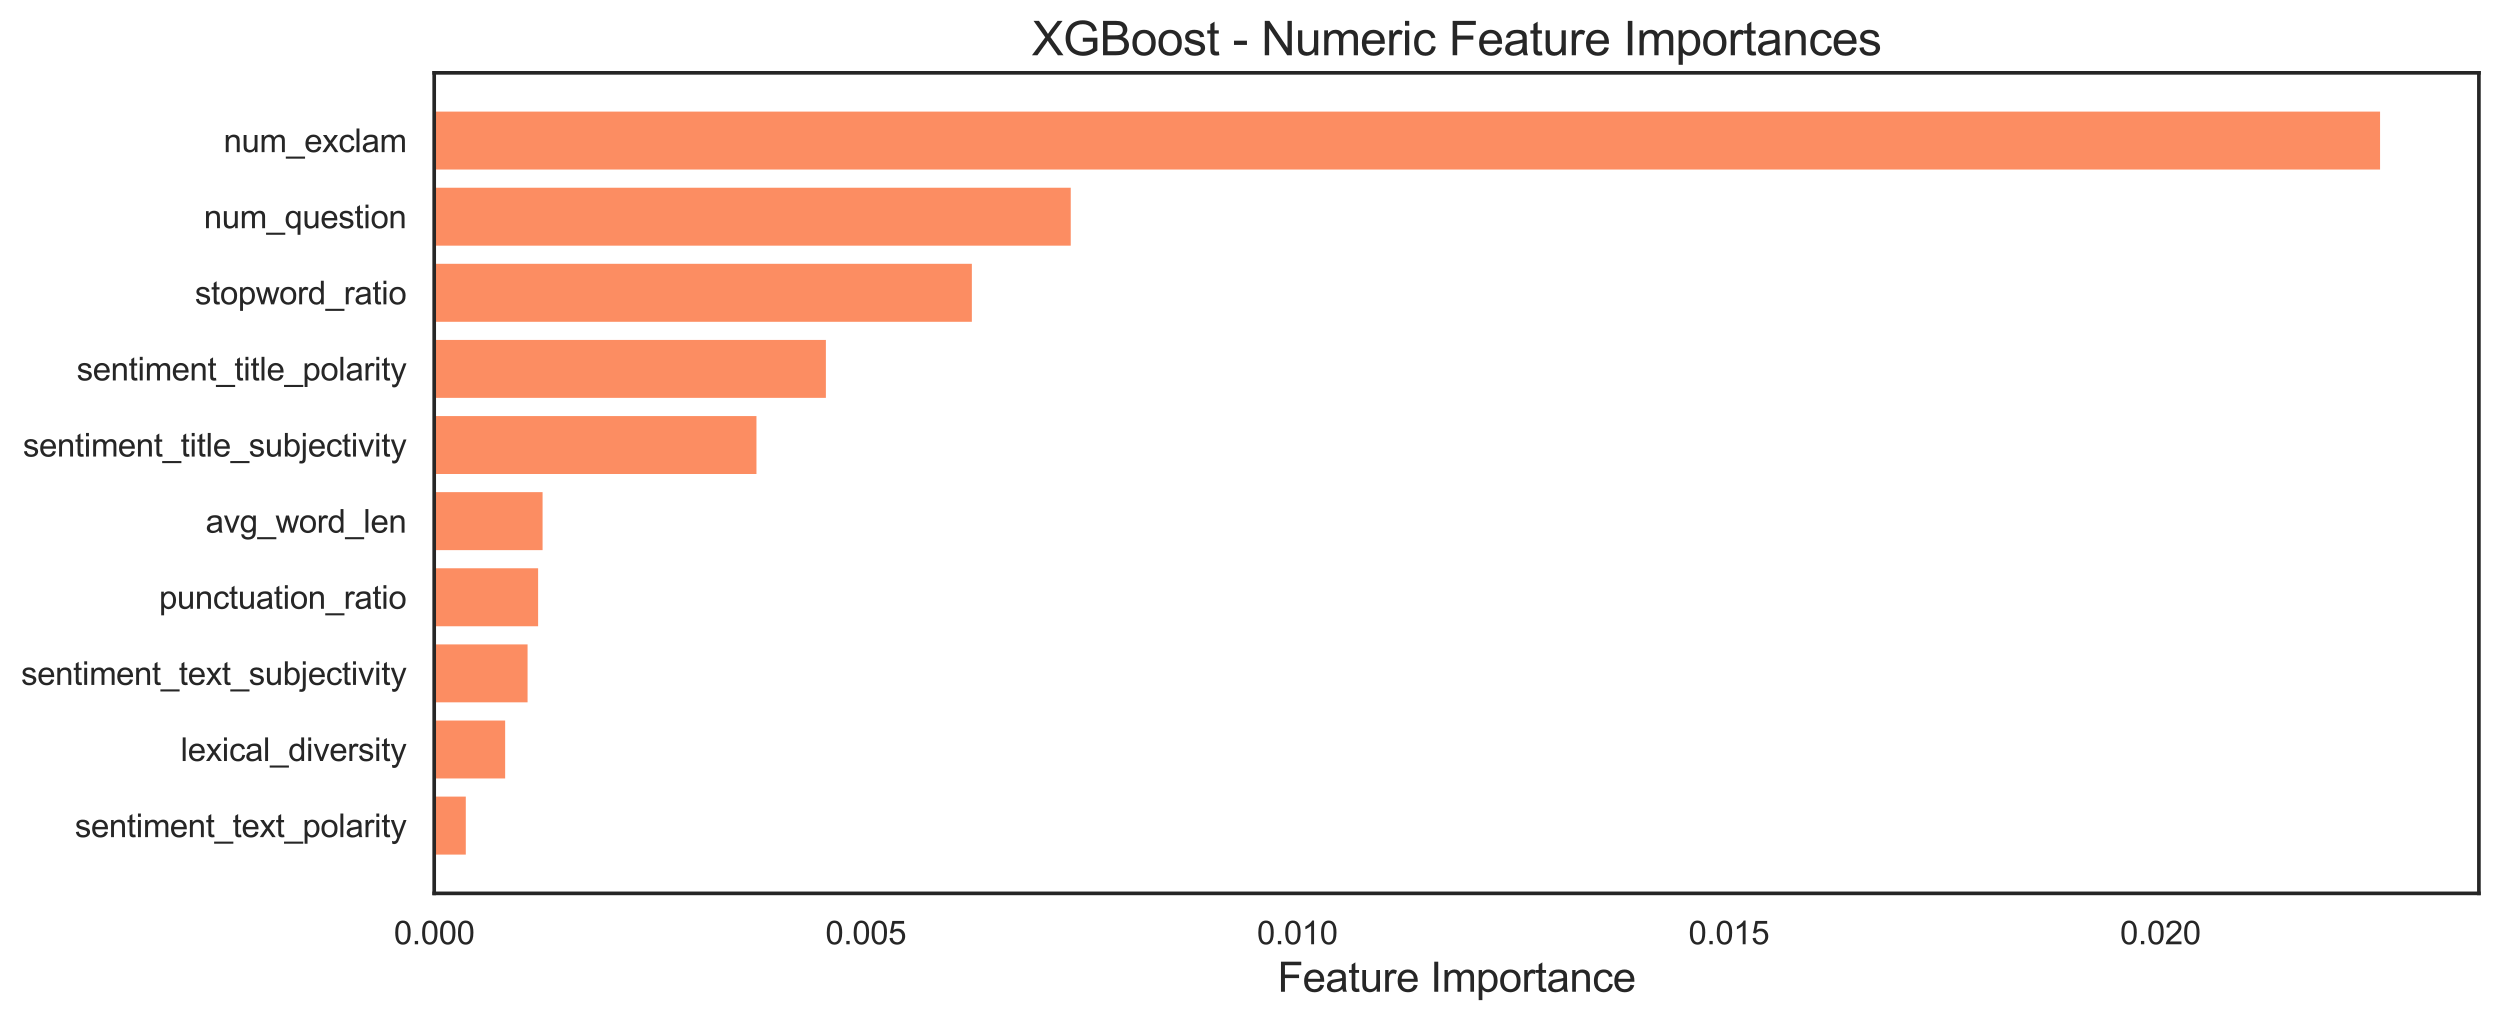 <?xml version="1.0" encoding="utf-8" standalone="no"?>
<!DOCTYPE svg PUBLIC "-//W3C//DTD SVG 1.1//EN"
  "http://www.w3.org/Graphics/SVG/1.1/DTD/svg11.dtd">
<svg xmlns:xlink="http://www.w3.org/1999/xlink" width="852.975pt" height="348.363pt" viewBox="0 0 852.975 348.363" xmlns="http://www.w3.org/2000/svg" version="1.1">
 <defs>
  <style type="text/css">*{stroke-linejoin: round; stroke-linecap: butt}</style>
 </defs>
 <g id="figure_1">
  <g id="patch_1">
   <path d="M 0 348.363 
L 852.975 348.363 
L 852.975 0 
L 0 0 
z
" style="fill: #ffffff"/>
  </g>
  <g id="axes_1">
   <g id="patch_2">
    <path d="M 148.145 304.8 
L 845.775 304.8 
L 845.775 24.848 
L 148.145 24.848 
z
" style="fill: #ffffff"/>
   </g>
   <g id="matplotlib.axis_1">
    <g id="xtick_1">
     <g id="text_1">
      <!-- 0.000 -->
      <g style="fill: #262626" transform="translate(134.383 322.174) scale(0.11 -0.11)">
       <defs>
        <path id="ArialMT-30" d="M 266 2259 
Q 266 3072 433 3567 
Q 600 4063 929 4331 
Q 1259 4600 1759 4600 
Q 2128 4600 2406 4451 
Q 2684 4303 2865 4023 
Q 3047 3744 3150 3342 
Q 3253 2941 3253 2259 
Q 3253 1453 3087 958 
Q 2922 463 2592 192 
Q 2263 -78 1759 -78 
Q 1097 -78 719 397 
Q 266 969 266 2259 
z
M 844 2259 
Q 844 1131 1108 757 
Q 1372 384 1759 384 
Q 2147 384 2411 759 
Q 2675 1134 2675 2259 
Q 2675 3391 2411 3762 
Q 2147 4134 1753 4134 
Q 1366 4134 1134 3806 
Q 844 3388 844 2259 
z
" transform="scale(0.016)"/>
        <path id="ArialMT-2e" d="M 581 0 
L 581 641 
L 1222 641 
L 1222 0 
L 581 0 
z
" transform="scale(0.016)"/>
       </defs>
       <use xlink:href="#ArialMT-30"/>
       <use xlink:href="#ArialMT-2e" transform="translate(55.615 0)"/>
       <use xlink:href="#ArialMT-30" transform="translate(83.398 0)"/>
       <use xlink:href="#ArialMT-30" transform="translate(139.014 0)"/>
       <use xlink:href="#ArialMT-30" transform="translate(194.629 0)"/>
      </g>
     </g>
    </g>
    <g id="xtick_2">
     <g id="text_2">
      <!-- 0.005 -->
      <g style="fill: #262626" transform="translate(281.62 322.174) scale(0.11 -0.11)">
       <defs>
        <path id="ArialMT-35" d="M 266 1200 
L 856 1250 
Q 922 819 1161 601 
Q 1400 384 1738 384 
Q 2144 384 2425 690 
Q 2706 997 2706 1503 
Q 2706 1984 2436 2262 
Q 2166 2541 1728 2541 
Q 1456 2541 1237 2417 
Q 1019 2294 894 2097 
L 366 2166 
L 809 4519 
L 3088 4519 
L 3088 3981 
L 1259 3981 
L 1013 2750 
Q 1425 3038 1878 3038 
Q 2478 3038 2890 2622 
Q 3303 2206 3303 1553 
Q 3303 931 2941 478 
Q 2500 -78 1738 -78 
Q 1113 -78 717 272 
Q 322 622 266 1200 
z
" transform="scale(0.016)"/>
       </defs>
       <use xlink:href="#ArialMT-30"/>
       <use xlink:href="#ArialMT-2e" transform="translate(55.615 0)"/>
       <use xlink:href="#ArialMT-30" transform="translate(83.398 0)"/>
       <use xlink:href="#ArialMT-30" transform="translate(139.014 0)"/>
       <use xlink:href="#ArialMT-35" transform="translate(194.629 0)"/>
      </g>
     </g>
    </g>
    <g id="xtick_3">
     <g id="text_3">
      <!-- 0.010 -->
      <g style="fill: #262626" transform="translate(428.857 322.174) scale(0.11 -0.11)">
       <defs>
        <path id="ArialMT-31" d="M 2384 0 
L 1822 0 
L 1822 3584 
Q 1619 3391 1289 3197 
Q 959 3003 697 2906 
L 697 3450 
Q 1169 3672 1522 3987 
Q 1875 4303 2022 4600 
L 2384 4600 
L 2384 0 
z
" transform="scale(0.016)"/>
       </defs>
       <use xlink:href="#ArialMT-30"/>
       <use xlink:href="#ArialMT-2e" transform="translate(55.615 0)"/>
       <use xlink:href="#ArialMT-30" transform="translate(83.398 0)"/>
       <use xlink:href="#ArialMT-31" transform="translate(139.014 0)"/>
       <use xlink:href="#ArialMT-30" transform="translate(194.629 0)"/>
      </g>
     </g>
    </g>
    <g id="xtick_4">
     <g id="text_4">
      <!-- 0.015 -->
      <g style="fill: #262626" transform="translate(576.094 322.174) scale(0.11 -0.11)">
       <use xlink:href="#ArialMT-30"/>
       <use xlink:href="#ArialMT-2e" transform="translate(55.615 0)"/>
       <use xlink:href="#ArialMT-30" transform="translate(83.398 0)"/>
       <use xlink:href="#ArialMT-31" transform="translate(139.014 0)"/>
       <use xlink:href="#ArialMT-35" transform="translate(194.629 0)"/>
      </g>
     </g>
    </g>
    <g id="xtick_5">
     <g id="text_5">
      <!-- 0.020 -->
      <g style="fill: #262626" transform="translate(723.331 322.174) scale(0.11 -0.11)">
       <defs>
        <path id="ArialMT-32" d="M 3222 541 
L 3222 0 
L 194 0 
Q 188 203 259 391 
Q 375 700 629 1000 
Q 884 1300 1366 1694 
Q 2113 2306 2375 2664 
Q 2638 3022 2638 3341 
Q 2638 3675 2398 3904 
Q 2159 4134 1775 4134 
Q 1369 4134 1125 3890 
Q 881 3647 878 3216 
L 300 3275 
Q 359 3922 746 4261 
Q 1134 4600 1788 4600 
Q 2447 4600 2831 4234 
Q 3216 3869 3216 3328 
Q 3216 3053 3103 2787 
Q 2991 2522 2730 2228 
Q 2469 1934 1863 1422 
Q 1356 997 1212 845 
Q 1069 694 975 541 
L 3222 541 
z
" transform="scale(0.016)"/>
       </defs>
       <use xlink:href="#ArialMT-30"/>
       <use xlink:href="#ArialMT-2e" transform="translate(55.615 0)"/>
       <use xlink:href="#ArialMT-30" transform="translate(83.398 0)"/>
       <use xlink:href="#ArialMT-32" transform="translate(139.014 0)"/>
       <use xlink:href="#ArialMT-30" transform="translate(194.629 0)"/>
      </g>
     </g>
    </g>
    <g id="text_6">
     <!-- Feature Importance -->
     <g style="fill: #262626" transform="translate(435.879 338.381) scale(0.14 -0.14)">
      <defs>
       <path id="ArialMT-46" d="M 525 0 
L 525 4581 
L 3616 4581 
L 3616 4041 
L 1131 4041 
L 1131 2622 
L 3281 2622 
L 3281 2081 
L 1131 2081 
L 1131 0 
L 525 0 
z
" transform="scale(0.016)"/>
       <path id="ArialMT-65" d="M 2694 1069 
L 3275 997 
Q 3138 488 2766 206 
Q 2394 -75 1816 -75 
Q 1088 -75 661 373 
Q 234 822 234 1631 
Q 234 2469 665 2931 
Q 1097 3394 1784 3394 
Q 2450 3394 2872 2941 
Q 3294 2488 3294 1666 
Q 3294 1616 3291 1516 
L 816 1516 
Q 847 969 1125 678 
Q 1403 388 1819 388 
Q 2128 388 2347 550 
Q 2566 713 2694 1069 
z
M 847 1978 
L 2700 1978 
Q 2663 2397 2488 2606 
Q 2219 2931 1791 2931 
Q 1403 2931 1139 2672 
Q 875 2413 847 1978 
z
" transform="scale(0.016)"/>
       <path id="ArialMT-61" d="M 2588 409 
Q 2275 144 1986 34 
Q 1697 -75 1366 -75 
Q 819 -75 525 192 
Q 231 459 231 875 
Q 231 1119 342 1320 
Q 453 1522 633 1644 
Q 813 1766 1038 1828 
Q 1203 1872 1538 1913 
Q 2219 1994 2541 2106 
Q 2544 2222 2544 2253 
Q 2544 2597 2384 2738 
Q 2169 2928 1744 2928 
Q 1347 2928 1158 2789 
Q 969 2650 878 2297 
L 328 2372 
Q 403 2725 575 2942 
Q 747 3159 1072 3276 
Q 1397 3394 1825 3394 
Q 2250 3394 2515 3294 
Q 2781 3194 2906 3042 
Q 3031 2891 3081 2659 
Q 3109 2516 3109 2141 
L 3109 1391 
Q 3109 606 3145 398 
Q 3181 191 3288 0 
L 2700 0 
Q 2613 175 2588 409 
z
M 2541 1666 
Q 2234 1541 1622 1453 
Q 1275 1403 1131 1340 
Q 988 1278 909 1158 
Q 831 1038 831 891 
Q 831 666 1001 516 
Q 1172 366 1500 366 
Q 1825 366 2078 508 
Q 2331 650 2450 897 
Q 2541 1088 2541 1459 
L 2541 1666 
z
" transform="scale(0.016)"/>
       <path id="ArialMT-74" d="M 1650 503 
L 1731 6 
Q 1494 -44 1306 -44 
Q 1000 -44 831 53 
Q 663 150 594 308 
Q 525 466 525 972 
L 525 2881 
L 113 2881 
L 113 3319 
L 525 3319 
L 525 4141 
L 1084 4478 
L 1084 3319 
L 1650 3319 
L 1650 2881 
L 1084 2881 
L 1084 941 
Q 1084 700 1114 631 
Q 1144 563 1211 522 
Q 1278 481 1403 481 
Q 1497 481 1650 503 
z
" transform="scale(0.016)"/>
       <path id="ArialMT-75" d="M 2597 0 
L 2597 488 
Q 2209 -75 1544 -75 
Q 1250 -75 995 37 
Q 741 150 617 320 
Q 494 491 444 738 
Q 409 903 409 1263 
L 409 3319 
L 972 3319 
L 972 1478 
Q 972 1038 1006 884 
Q 1059 663 1231 536 
Q 1403 409 1656 409 
Q 1909 409 2131 539 
Q 2353 669 2445 892 
Q 2538 1116 2538 1541 
L 2538 3319 
L 3100 3319 
L 3100 0 
L 2597 0 
z
" transform="scale(0.016)"/>
       <path id="ArialMT-72" d="M 416 0 
L 416 3319 
L 922 3319 
L 922 2816 
Q 1116 3169 1280 3281 
Q 1444 3394 1641 3394 
Q 1925 3394 2219 3213 
L 2025 2691 
Q 1819 2813 1613 2813 
Q 1428 2813 1281 2702 
Q 1134 2591 1072 2394 
Q 978 2094 978 1738 
L 978 0 
L 416 0 
z
" transform="scale(0.016)"/>
       <path id="ArialMT-20" transform="scale(0.016)"/>
       <path id="ArialMT-49" d="M 597 0 
L 597 4581 
L 1203 4581 
L 1203 0 
L 597 0 
z
" transform="scale(0.016)"/>
       <path id="ArialMT-6d" d="M 422 0 
L 422 3319 
L 925 3319 
L 925 2853 
Q 1081 3097 1340 3245 
Q 1600 3394 1931 3394 
Q 2300 3394 2536 3241 
Q 2772 3088 2869 2813 
Q 3263 3394 3894 3394 
Q 4388 3394 4653 3120 
Q 4919 2847 4919 2278 
L 4919 0 
L 4359 0 
L 4359 2091 
Q 4359 2428 4304 2576 
Q 4250 2725 4106 2815 
Q 3963 2906 3769 2906 
Q 3419 2906 3187 2673 
Q 2956 2441 2956 1928 
L 2956 0 
L 2394 0 
L 2394 2156 
Q 2394 2531 2256 2718 
Q 2119 2906 1806 2906 
Q 1569 2906 1367 2781 
Q 1166 2656 1075 2415 
Q 984 2175 984 1722 
L 984 0 
L 422 0 
z
" transform="scale(0.016)"/>
       <path id="ArialMT-70" d="M 422 -1272 
L 422 3319 
L 934 3319 
L 934 2888 
Q 1116 3141 1344 3267 
Q 1572 3394 1897 3394 
Q 2322 3394 2647 3175 
Q 2972 2956 3137 2557 
Q 3303 2159 3303 1684 
Q 3303 1175 3120 767 
Q 2938 359 2589 142 
Q 2241 -75 1856 -75 
Q 1575 -75 1351 44 
Q 1128 163 984 344 
L 984 -1272 
L 422 -1272 
z
M 931 1641 
Q 931 1000 1190 694 
Q 1450 388 1819 388 
Q 2194 388 2461 705 
Q 2728 1022 2728 1688 
Q 2728 2322 2467 2637 
Q 2206 2953 1844 2953 
Q 1484 2953 1207 2617 
Q 931 2281 931 1641 
z
" transform="scale(0.016)"/>
       <path id="ArialMT-6f" d="M 213 1659 
Q 213 2581 725 3025 
Q 1153 3394 1769 3394 
Q 2453 3394 2887 2945 
Q 3322 2497 3322 1706 
Q 3322 1066 3130 698 
Q 2938 331 2570 128 
Q 2203 -75 1769 -75 
Q 1072 -75 642 372 
Q 213 819 213 1659 
z
M 791 1659 
Q 791 1022 1069 705 
Q 1347 388 1769 388 
Q 2188 388 2466 706 
Q 2744 1025 2744 1678 
Q 2744 2294 2464 2611 
Q 2184 2928 1769 2928 
Q 1347 2928 1069 2612 
Q 791 2297 791 1659 
z
" transform="scale(0.016)"/>
       <path id="ArialMT-6e" d="M 422 0 
L 422 3319 
L 928 3319 
L 928 2847 
Q 1294 3394 1984 3394 
Q 2284 3394 2536 3286 
Q 2788 3178 2913 3003 
Q 3038 2828 3088 2588 
Q 3119 2431 3119 2041 
L 3119 0 
L 2556 0 
L 2556 2019 
Q 2556 2363 2490 2533 
Q 2425 2703 2258 2804 
Q 2091 2906 1866 2906 
Q 1506 2906 1245 2678 
Q 984 2450 984 1813 
L 984 0 
L 422 0 
z
" transform="scale(0.016)"/>
       <path id="ArialMT-63" d="M 2588 1216 
L 3141 1144 
Q 3050 572 2676 248 
Q 2303 -75 1759 -75 
Q 1078 -75 664 370 
Q 250 816 250 1647 
Q 250 2184 428 2587 
Q 606 2991 970 3192 
Q 1334 3394 1763 3394 
Q 2303 3394 2647 3120 
Q 2991 2847 3088 2344 
L 2541 2259 
Q 2463 2594 2264 2762 
Q 2066 2931 1784 2931 
Q 1359 2931 1093 2626 
Q 828 2322 828 1663 
Q 828 994 1084 691 
Q 1341 388 1753 388 
Q 2084 388 2306 591 
Q 2528 794 2588 1216 
z
" transform="scale(0.016)"/>
      </defs>
      <use xlink:href="#ArialMT-46"/>
      <use xlink:href="#ArialMT-65" transform="translate(61.084 0)"/>
      <use xlink:href="#ArialMT-61" transform="translate(116.699 0)"/>
      <use xlink:href="#ArialMT-74" transform="translate(172.314 0)"/>
      <use xlink:href="#ArialMT-75" transform="translate(200.098 0)"/>
      <use xlink:href="#ArialMT-72" transform="translate(255.713 0)"/>
      <use xlink:href="#ArialMT-65" transform="translate(289.014 0)"/>
      <use xlink:href="#ArialMT-20" transform="translate(344.629 0)"/>
      <use xlink:href="#ArialMT-49" transform="translate(372.412 0)"/>
      <use xlink:href="#ArialMT-6d" transform="translate(400.195 0)"/>
      <use xlink:href="#ArialMT-70" transform="translate(483.496 0)"/>
      <use xlink:href="#ArialMT-6f" transform="translate(539.111 0)"/>
      <use xlink:href="#ArialMT-72" transform="translate(594.727 0)"/>
      <use xlink:href="#ArialMT-74" transform="translate(628.027 0)"/>
      <use xlink:href="#ArialMT-61" transform="translate(655.811 0)"/>
      <use xlink:href="#ArialMT-6e" transform="translate(711.426 0)"/>
      <use xlink:href="#ArialMT-63" transform="translate(767.041 0)"/>
      <use xlink:href="#ArialMT-65" transform="translate(817.041 0)"/>
     </g>
    </g>
   </g>
   <g id="matplotlib.axis_2">
    <g id="ytick_1">
     <g id="text_7">
      <!-- num_exclam -->
      <g style="fill: #262626" transform="translate(76.29 51.897) scale(0.11 -0.11)">
       <defs>
        <path id="ArialMT-5f" d="M -97 -1272 
L -97 -866 
L 3631 -866 
L 3631 -1272 
L -97 -1272 
z
" transform="scale(0.016)"/>
        <path id="ArialMT-78" d="M 47 0 
L 1259 1725 
L 138 3319 
L 841 3319 
L 1350 2541 
Q 1494 2319 1581 2169 
Q 1719 2375 1834 2534 
L 2394 3319 
L 3066 3319 
L 1919 1756 
L 3153 0 
L 2463 0 
L 1781 1031 
L 1600 1309 
L 728 0 
L 47 0 
z
" transform="scale(0.016)"/>
        <path id="ArialMT-6c" d="M 409 0 
L 409 4581 
L 972 4581 
L 972 0 
L 409 0 
z
" transform="scale(0.016)"/>
       </defs>
       <use xlink:href="#ArialMT-6e"/>
       <use xlink:href="#ArialMT-75" transform="translate(55.615 0)"/>
       <use xlink:href="#ArialMT-6d" transform="translate(111.23 0)"/>
       <use xlink:href="#ArialMT-5f" transform="translate(194.531 0)"/>
       <use xlink:href="#ArialMT-65" transform="translate(250.146 0)"/>
       <use xlink:href="#ArialMT-78" transform="translate(305.762 0)"/>
       <use xlink:href="#ArialMT-63" transform="translate(355.762 0)"/>
       <use xlink:href="#ArialMT-6c" transform="translate(405.762 0)"/>
       <use xlink:href="#ArialMT-61" transform="translate(427.979 0)"/>
       <use xlink:href="#ArialMT-6d" transform="translate(483.594 0)"/>
      </g>
     </g>
    </g>
    <g id="ytick_2">
     <g id="text_8">
      <!-- num_question -->
      <g style="fill: #262626" transform="translate(69.546 77.867) scale(0.11 -0.11)">
       <defs>
        <path id="ArialMT-71" d="M 2538 -1272 
L 2538 353 
Q 2406 169 2170 47 
Q 1934 -75 1669 -75 
Q 1078 -75 651 397 
Q 225 869 225 1691 
Q 225 2191 398 2587 
Q 572 2984 901 3189 
Q 1231 3394 1625 3394 
Q 2241 3394 2594 2875 
L 2594 3319 
L 3100 3319 
L 3100 -1272 
L 2538 -1272 
z
M 803 1669 
Q 803 1028 1072 708 
Q 1341 388 1716 388 
Q 2075 388 2334 692 
Q 2594 997 2594 1619 
Q 2594 2281 2320 2615 
Q 2047 2950 1678 2950 
Q 1313 2950 1058 2639 
Q 803 2328 803 1669 
z
" transform="scale(0.016)"/>
        <path id="ArialMT-73" d="M 197 991 
L 753 1078 
Q 800 744 1014 566 
Q 1228 388 1613 388 
Q 2000 388 2187 545 
Q 2375 703 2375 916 
Q 2375 1106 2209 1216 
Q 2094 1291 1634 1406 
Q 1016 1563 777 1677 
Q 538 1791 414 1992 
Q 291 2194 291 2438 
Q 291 2659 392 2848 
Q 494 3038 669 3163 
Q 800 3259 1026 3326 
Q 1253 3394 1513 3394 
Q 1903 3394 2198 3281 
Q 2494 3169 2634 2976 
Q 2775 2784 2828 2463 
L 2278 2388 
Q 2241 2644 2061 2787 
Q 1881 2931 1553 2931 
Q 1166 2931 1000 2803 
Q 834 2675 834 2503 
Q 834 2394 903 2306 
Q 972 2216 1119 2156 
Q 1203 2125 1616 2013 
Q 2213 1853 2448 1751 
Q 2684 1650 2818 1456 
Q 2953 1263 2953 975 
Q 2953 694 2789 445 
Q 2625 197 2315 61 
Q 2006 -75 1616 -75 
Q 969 -75 630 194 
Q 291 463 197 991 
z
" transform="scale(0.016)"/>
        <path id="ArialMT-69" d="M 425 3934 
L 425 4581 
L 988 4581 
L 988 3934 
L 425 3934 
z
M 425 0 
L 425 3319 
L 988 3319 
L 988 0 
L 425 0 
z
" transform="scale(0.016)"/>
       </defs>
       <use xlink:href="#ArialMT-6e"/>
       <use xlink:href="#ArialMT-75" transform="translate(55.615 0)"/>
       <use xlink:href="#ArialMT-6d" transform="translate(111.23 0)"/>
       <use xlink:href="#ArialMT-5f" transform="translate(194.531 0)"/>
       <use xlink:href="#ArialMT-71" transform="translate(250.146 0)"/>
       <use xlink:href="#ArialMT-75" transform="translate(305.762 0)"/>
       <use xlink:href="#ArialMT-65" transform="translate(361.377 0)"/>
       <use xlink:href="#ArialMT-73" transform="translate(416.992 0)"/>
       <use xlink:href="#ArialMT-74" transform="translate(466.992 0)"/>
       <use xlink:href="#ArialMT-69" transform="translate(494.775 0)"/>
       <use xlink:href="#ArialMT-6f" transform="translate(516.992 0)"/>
       <use xlink:href="#ArialMT-6e" transform="translate(572.607 0)"/>
      </g>
     </g>
    </g>
    <g id="ytick_3">
     <g id="text_9">
      <!-- stopword_ratio -->
      <g style="fill: #262626" transform="translate(66.5 103.836) scale(0.11 -0.11)">
       <defs>
        <path id="ArialMT-77" d="M 1034 0 
L 19 3319 
L 600 3319 
L 1128 1403 
L 1325 691 
Q 1338 744 1497 1375 
L 2025 3319 
L 2603 3319 
L 3100 1394 
L 3266 759 
L 3456 1400 
L 4025 3319 
L 4572 3319 
L 3534 0 
L 2950 0 
L 2422 1988 
L 2294 2553 
L 1622 0 
L 1034 0 
z
" transform="scale(0.016)"/>
        <path id="ArialMT-64" d="M 2575 0 
L 2575 419 
Q 2259 -75 1647 -75 
Q 1250 -75 917 144 
Q 584 363 401 755 
Q 219 1147 219 1656 
Q 219 2153 384 2558 
Q 550 2963 881 3178 
Q 1213 3394 1622 3394 
Q 1922 3394 2156 3267 
Q 2391 3141 2538 2938 
L 2538 4581 
L 3097 4581 
L 3097 0 
L 2575 0 
z
M 797 1656 
Q 797 1019 1065 703 
Q 1334 388 1700 388 
Q 2069 388 2326 689 
Q 2584 991 2584 1609 
Q 2584 2291 2321 2609 
Q 2059 2928 1675 2928 
Q 1300 2928 1048 2622 
Q 797 2316 797 1656 
z
" transform="scale(0.016)"/>
       </defs>
       <use xlink:href="#ArialMT-73"/>
       <use xlink:href="#ArialMT-74" transform="translate(50 0)"/>
       <use xlink:href="#ArialMT-6f" transform="translate(77.783 0)"/>
       <use xlink:href="#ArialMT-70" transform="translate(133.398 0)"/>
       <use xlink:href="#ArialMT-77" transform="translate(189.014 0)"/>
       <use xlink:href="#ArialMT-6f" transform="translate(261.23 0)"/>
       <use xlink:href="#ArialMT-72" transform="translate(316.846 0)"/>
       <use xlink:href="#ArialMT-64" transform="translate(350.146 0)"/>
       <use xlink:href="#ArialMT-5f" transform="translate(405.762 0)"/>
       <use xlink:href="#ArialMT-72" transform="translate(461.377 0)"/>
       <use xlink:href="#ArialMT-61" transform="translate(494.678 0)"/>
       <use xlink:href="#ArialMT-74" transform="translate(550.293 0)"/>
       <use xlink:href="#ArialMT-69" transform="translate(578.076 0)"/>
       <use xlink:href="#ArialMT-6f" transform="translate(600.293 0)"/>
      </g>
     </g>
    </g>
    <g id="ytick_4">
     <g id="text_10">
      <!-- sentiment_title_polarity -->
      <g style="fill: #262626" transform="translate(26.149 129.806) scale(0.11 -0.11)">
       <defs>
        <path id="ArialMT-79" d="M 397 -1278 
L 334 -750 
Q 519 -800 656 -800 
Q 844 -800 956 -737 
Q 1069 -675 1141 -563 
Q 1194 -478 1313 -144 
Q 1328 -97 1363 -6 
L 103 3319 
L 709 3319 
L 1400 1397 
Q 1534 1031 1641 628 
Q 1738 1016 1872 1384 
L 2581 3319 
L 3144 3319 
L 1881 -56 
Q 1678 -603 1566 -809 
Q 1416 -1088 1222 -1217 
Q 1028 -1347 759 -1347 
Q 597 -1347 397 -1278 
z
" transform="scale(0.016)"/>
       </defs>
       <use xlink:href="#ArialMT-73"/>
       <use xlink:href="#ArialMT-65" transform="translate(50 0)"/>
       <use xlink:href="#ArialMT-6e" transform="translate(105.615 0)"/>
       <use xlink:href="#ArialMT-74" transform="translate(161.23 0)"/>
       <use xlink:href="#ArialMT-69" transform="translate(189.014 0)"/>
       <use xlink:href="#ArialMT-6d" transform="translate(211.23 0)"/>
       <use xlink:href="#ArialMT-65" transform="translate(294.531 0)"/>
       <use xlink:href="#ArialMT-6e" transform="translate(350.146 0)"/>
       <use xlink:href="#ArialMT-74" transform="translate(405.762 0)"/>
       <use xlink:href="#ArialMT-5f" transform="translate(433.545 0)"/>
       <use xlink:href="#ArialMT-74" transform="translate(489.16 0)"/>
       <use xlink:href="#ArialMT-69" transform="translate(516.943 0)"/>
       <use xlink:href="#ArialMT-74" transform="translate(539.16 0)"/>
       <use xlink:href="#ArialMT-6c" transform="translate(566.943 0)"/>
       <use xlink:href="#ArialMT-65" transform="translate(589.16 0)"/>
       <use xlink:href="#ArialMT-5f" transform="translate(644.775 0)"/>
       <use xlink:href="#ArialMT-70" transform="translate(700.391 0)"/>
       <use xlink:href="#ArialMT-6f" transform="translate(756.006 0)"/>
       <use xlink:href="#ArialMT-6c" transform="translate(811.621 0)"/>
       <use xlink:href="#ArialMT-61" transform="translate(833.838 0)"/>
       <use xlink:href="#ArialMT-72" transform="translate(889.453 0)"/>
       <use xlink:href="#ArialMT-69" transform="translate(922.754 0)"/>
       <use xlink:href="#ArialMT-74" transform="translate(944.971 0)"/>
       <use xlink:href="#ArialMT-79" transform="translate(972.754 0)"/>
      </g>
     </g>
    </g>
    <g id="ytick_5">
     <g id="text_11">
      <!-- sentiment_title_subjectivity -->
      <g style="fill: #262626" transform="translate(7.812 155.776) scale(0.11 -0.11)">
       <defs>
        <path id="ArialMT-62" d="M 941 0 
L 419 0 
L 419 4581 
L 981 4581 
L 981 2947 
Q 1338 3394 1891 3394 
Q 2197 3394 2470 3270 
Q 2744 3147 2920 2923 
Q 3097 2700 3197 2384 
Q 3297 2069 3297 1709 
Q 3297 856 2875 390 
Q 2453 -75 1863 -75 
Q 1275 -75 941 416 
L 941 0 
z
M 934 1684 
Q 934 1088 1097 822 
Q 1363 388 1816 388 
Q 2184 388 2453 708 
Q 2722 1028 2722 1663 
Q 2722 2313 2464 2622 
Q 2206 2931 1841 2931 
Q 1472 2931 1203 2611 
Q 934 2291 934 1684 
z
" transform="scale(0.016)"/>
        <path id="ArialMT-6a" d="M 419 3928 
L 419 4581 
L 981 4581 
L 981 3928 
L 419 3928 
z
M -294 -1288 
L -188 -809 
Q -19 -853 78 -853 
Q 250 -853 334 -739 
Q 419 -625 419 -169 
L 419 3319 
L 981 3319 
L 981 -181 
Q 981 -794 822 -1034 
Q 619 -1347 147 -1347 
Q -81 -1347 -294 -1288 
z
" transform="scale(0.016)"/>
        <path id="ArialMT-76" d="M 1344 0 
L 81 3319 
L 675 3319 
L 1388 1331 
Q 1503 1009 1600 663 
Q 1675 925 1809 1294 
L 2547 3319 
L 3125 3319 
L 1869 0 
L 1344 0 
z
" transform="scale(0.016)"/>
       </defs>
       <use xlink:href="#ArialMT-73"/>
       <use xlink:href="#ArialMT-65" transform="translate(50 0)"/>
       <use xlink:href="#ArialMT-6e" transform="translate(105.615 0)"/>
       <use xlink:href="#ArialMT-74" transform="translate(161.23 0)"/>
       <use xlink:href="#ArialMT-69" transform="translate(189.014 0)"/>
       <use xlink:href="#ArialMT-6d" transform="translate(211.23 0)"/>
       <use xlink:href="#ArialMT-65" transform="translate(294.531 0)"/>
       <use xlink:href="#ArialMT-6e" transform="translate(350.146 0)"/>
       <use xlink:href="#ArialMT-74" transform="translate(405.762 0)"/>
       <use xlink:href="#ArialMT-5f" transform="translate(433.545 0)"/>
       <use xlink:href="#ArialMT-74" transform="translate(489.16 0)"/>
       <use xlink:href="#ArialMT-69" transform="translate(516.943 0)"/>
       <use xlink:href="#ArialMT-74" transform="translate(539.16 0)"/>
       <use xlink:href="#ArialMT-6c" transform="translate(566.943 0)"/>
       <use xlink:href="#ArialMT-65" transform="translate(589.16 0)"/>
       <use xlink:href="#ArialMT-5f" transform="translate(644.775 0)"/>
       <use xlink:href="#ArialMT-73" transform="translate(700.391 0)"/>
       <use xlink:href="#ArialMT-75" transform="translate(750.391 0)"/>
       <use xlink:href="#ArialMT-62" transform="translate(806.006 0)"/>
       <use xlink:href="#ArialMT-6a" transform="translate(861.621 0)"/>
       <use xlink:href="#ArialMT-65" transform="translate(883.838 0)"/>
       <use xlink:href="#ArialMT-63" transform="translate(939.453 0)"/>
       <use xlink:href="#ArialMT-74" transform="translate(989.453 0)"/>
       <use xlink:href="#ArialMT-69" transform="translate(1017.236 0)"/>
       <use xlink:href="#ArialMT-76" transform="translate(1039.453 0)"/>
       <use xlink:href="#ArialMT-69" transform="translate(1089.453 0)"/>
       <use xlink:href="#ArialMT-74" transform="translate(1111.67 0)"/>
       <use xlink:href="#ArialMT-79" transform="translate(1139.453 0)"/>
      </g>
     </g>
    </g>
    <g id="ytick_6">
     <g id="text_12">
      <!-- avg_word_len -->
      <g style="fill: #262626" transform="translate(70.158 181.745) scale(0.11 -0.11)">
       <defs>
        <path id="ArialMT-67" d="M 319 -275 
L 866 -356 
Q 900 -609 1056 -725 
Q 1266 -881 1628 -881 
Q 2019 -881 2231 -725 
Q 2444 -569 2519 -288 
Q 2563 -116 2559 434 
Q 2191 0 1641 0 
Q 956 0 581 494 
Q 206 988 206 1678 
Q 206 2153 378 2554 
Q 550 2956 876 3175 
Q 1203 3394 1644 3394 
Q 2231 3394 2613 2919 
L 2613 3319 
L 3131 3319 
L 3131 450 
Q 3131 -325 2973 -648 
Q 2816 -972 2473 -1159 
Q 2131 -1347 1631 -1347 
Q 1038 -1347 672 -1080 
Q 306 -813 319 -275 
z
M 784 1719 
Q 784 1066 1043 766 
Q 1303 466 1694 466 
Q 2081 466 2343 764 
Q 2606 1063 2606 1700 
Q 2606 2309 2336 2618 
Q 2066 2928 1684 2928 
Q 1309 2928 1046 2623 
Q 784 2319 784 1719 
z
" transform="scale(0.016)"/>
       </defs>
       <use xlink:href="#ArialMT-61"/>
       <use xlink:href="#ArialMT-76" transform="translate(55.615 0)"/>
       <use xlink:href="#ArialMT-67" transform="translate(105.615 0)"/>
       <use xlink:href="#ArialMT-5f" transform="translate(161.23 0)"/>
       <use xlink:href="#ArialMT-77" transform="translate(216.846 0)"/>
       <use xlink:href="#ArialMT-6f" transform="translate(289.062 0)"/>
       <use xlink:href="#ArialMT-72" transform="translate(344.678 0)"/>
       <use xlink:href="#ArialMT-64" transform="translate(377.979 0)"/>
       <use xlink:href="#ArialMT-5f" transform="translate(433.594 0)"/>
       <use xlink:href="#ArialMT-6c" transform="translate(489.209 0)"/>
       <use xlink:href="#ArialMT-65" transform="translate(511.426 0)"/>
       <use xlink:href="#ArialMT-6e" transform="translate(567.041 0)"/>
      </g>
     </g>
    </g>
    <g id="ytick_7">
     <g id="text_13">
      <!-- punctuation_ratio -->
      <g style="fill: #262626" transform="translate(54.256 207.715) scale(0.11 -0.11)">
       <use xlink:href="#ArialMT-70"/>
       <use xlink:href="#ArialMT-75" transform="translate(55.615 0)"/>
       <use xlink:href="#ArialMT-6e" transform="translate(111.23 0)"/>
       <use xlink:href="#ArialMT-63" transform="translate(166.846 0)"/>
       <use xlink:href="#ArialMT-74" transform="translate(216.846 0)"/>
       <use xlink:href="#ArialMT-75" transform="translate(244.629 0)"/>
       <use xlink:href="#ArialMT-61" transform="translate(300.244 0)"/>
       <use xlink:href="#ArialMT-74" transform="translate(355.859 0)"/>
       <use xlink:href="#ArialMT-69" transform="translate(383.643 0)"/>
       <use xlink:href="#ArialMT-6f" transform="translate(405.859 0)"/>
       <use xlink:href="#ArialMT-6e" transform="translate(461.475 0)"/>
       <use xlink:href="#ArialMT-5f" transform="translate(517.09 0)"/>
       <use xlink:href="#ArialMT-72" transform="translate(572.705 0)"/>
       <use xlink:href="#ArialMT-61" transform="translate(606.006 0)"/>
       <use xlink:href="#ArialMT-74" transform="translate(661.621 0)"/>
       <use xlink:href="#ArialMT-69" transform="translate(689.404 0)"/>
       <use xlink:href="#ArialMT-6f" transform="translate(711.621 0)"/>
      </g>
     </g>
    </g>
    <g id="ytick_8">
     <g id="text_14">
      <!-- sentiment_text_subjectivity -->
      <g style="fill: #262626" transform="translate(7.2 233.685) scale(0.11 -0.11)">
       <use xlink:href="#ArialMT-73"/>
       <use xlink:href="#ArialMT-65" transform="translate(50 0)"/>
       <use xlink:href="#ArialMT-6e" transform="translate(105.615 0)"/>
       <use xlink:href="#ArialMT-74" transform="translate(161.23 0)"/>
       <use xlink:href="#ArialMT-69" transform="translate(189.014 0)"/>
       <use xlink:href="#ArialMT-6d" transform="translate(211.23 0)"/>
       <use xlink:href="#ArialMT-65" transform="translate(294.531 0)"/>
       <use xlink:href="#ArialMT-6e" transform="translate(350.146 0)"/>
       <use xlink:href="#ArialMT-74" transform="translate(405.762 0)"/>
       <use xlink:href="#ArialMT-5f" transform="translate(433.545 0)"/>
       <use xlink:href="#ArialMT-74" transform="translate(489.16 0)"/>
       <use xlink:href="#ArialMT-65" transform="translate(516.943 0)"/>
       <use xlink:href="#ArialMT-78" transform="translate(572.559 0)"/>
       <use xlink:href="#ArialMT-74" transform="translate(622.559 0)"/>
       <use xlink:href="#ArialMT-5f" transform="translate(650.342 0)"/>
       <use xlink:href="#ArialMT-73" transform="translate(705.957 0)"/>
       <use xlink:href="#ArialMT-75" transform="translate(755.957 0)"/>
       <use xlink:href="#ArialMT-62" transform="translate(811.572 0)"/>
       <use xlink:href="#ArialMT-6a" transform="translate(867.188 0)"/>
       <use xlink:href="#ArialMT-65" transform="translate(889.404 0)"/>
       <use xlink:href="#ArialMT-63" transform="translate(945.02 0)"/>
       <use xlink:href="#ArialMT-74" transform="translate(995.02 0)"/>
       <use xlink:href="#ArialMT-69" transform="translate(1022.803 0)"/>
       <use xlink:href="#ArialMT-76" transform="translate(1045.02 0)"/>
       <use xlink:href="#ArialMT-69" transform="translate(1095.02 0)"/>
       <use xlink:href="#ArialMT-74" transform="translate(1117.236 0)"/>
       <use xlink:href="#ArialMT-79" transform="translate(1145.02 0)"/>
      </g>
     </g>
    </g>
    <g id="ytick_9">
     <g id="text_15">
      <!-- lexical_diversity -->
      <g style="fill: #262626" transform="translate(61.621 259.654) scale(0.11 -0.11)">
       <use xlink:href="#ArialMT-6c"/>
       <use xlink:href="#ArialMT-65" transform="translate(22.217 0)"/>
       <use xlink:href="#ArialMT-78" transform="translate(77.832 0)"/>
       <use xlink:href="#ArialMT-69" transform="translate(127.832 0)"/>
       <use xlink:href="#ArialMT-63" transform="translate(150.049 0)"/>
       <use xlink:href="#ArialMT-61" transform="translate(200.049 0)"/>
       <use xlink:href="#ArialMT-6c" transform="translate(255.664 0)"/>
       <use xlink:href="#ArialMT-5f" transform="translate(277.881 0)"/>
       <use xlink:href="#ArialMT-64" transform="translate(333.496 0)"/>
       <use xlink:href="#ArialMT-69" transform="translate(389.111 0)"/>
       <use xlink:href="#ArialMT-76" transform="translate(411.328 0)"/>
       <use xlink:href="#ArialMT-65" transform="translate(461.328 0)"/>
       <use xlink:href="#ArialMT-72" transform="translate(516.943 0)"/>
       <use xlink:href="#ArialMT-73" transform="translate(550.244 0)"/>
       <use xlink:href="#ArialMT-69" transform="translate(600.244 0)"/>
       <use xlink:href="#ArialMT-74" transform="translate(622.461 0)"/>
       <use xlink:href="#ArialMT-79" transform="translate(650.244 0)"/>
      </g>
     </g>
    </g>
    <g id="ytick_10">
     <g id="text_16">
      <!-- sentiment_text_polarity -->
      <g style="fill: #262626" transform="translate(25.537 285.624) scale(0.11 -0.11)">
       <use xlink:href="#ArialMT-73"/>
       <use xlink:href="#ArialMT-65" transform="translate(50 0)"/>
       <use xlink:href="#ArialMT-6e" transform="translate(105.615 0)"/>
       <use xlink:href="#ArialMT-74" transform="translate(161.23 0)"/>
       <use xlink:href="#ArialMT-69" transform="translate(189.014 0)"/>
       <use xlink:href="#ArialMT-6d" transform="translate(211.23 0)"/>
       <use xlink:href="#ArialMT-65" transform="translate(294.531 0)"/>
       <use xlink:href="#ArialMT-6e" transform="translate(350.146 0)"/>
       <use xlink:href="#ArialMT-74" transform="translate(405.762 0)"/>
       <use xlink:href="#ArialMT-5f" transform="translate(433.545 0)"/>
       <use xlink:href="#ArialMT-74" transform="translate(489.16 0)"/>
       <use xlink:href="#ArialMT-65" transform="translate(516.943 0)"/>
       <use xlink:href="#ArialMT-78" transform="translate(572.559 0)"/>
       <use xlink:href="#ArialMT-74" transform="translate(622.559 0)"/>
       <use xlink:href="#ArialMT-5f" transform="translate(650.342 0)"/>
       <use xlink:href="#ArialMT-70" transform="translate(705.957 0)"/>
       <use xlink:href="#ArialMT-6f" transform="translate(761.572 0)"/>
       <use xlink:href="#ArialMT-6c" transform="translate(817.188 0)"/>
       <use xlink:href="#ArialMT-61" transform="translate(839.404 0)"/>
       <use xlink:href="#ArialMT-72" transform="translate(895.02 0)"/>
       <use xlink:href="#ArialMT-69" transform="translate(928.32 0)"/>
       <use xlink:href="#ArialMT-74" transform="translate(950.537 0)"/>
       <use xlink:href="#ArialMT-79" transform="translate(978.32 0)"/>
      </g>
     </g>
    </g>
   </g>
   <g id="patch_3">
    <path d="M 148.145 37.573 
L 812.554 37.573 
L 812.554 58.348 
L 148.145 58.348 
z
" clip-path="url(#p596d8d1b4b)" style="fill: #fc8d62; stroke: #ffffff; stroke-linejoin: miter"/>
   </g>
   <g id="patch_4">
    <path d="M 148.145 63.542 
L 365.828 63.542 
L 365.828 84.318 
L 148.145 84.318 
z
" clip-path="url(#p596d8d1b4b)" style="fill: #fc8d62; stroke: #ffffff; stroke-linejoin: miter"/>
   </g>
   <g id="patch_5">
    <path d="M 148.145 89.512 
L 332.089 89.512 
L 332.089 110.288 
L 148.145 110.288 
z
" clip-path="url(#p596d8d1b4b)" style="fill: #fc8d62; stroke: #ffffff; stroke-linejoin: miter"/>
   </g>
   <g id="patch_6">
    <path d="M 148.145 115.481 
L 282.283 115.481 
L 282.283 136.257 
L 148.145 136.257 
z
" clip-path="url(#p596d8d1b4b)" style="fill: #fc8d62; stroke: #ffffff; stroke-linejoin: miter"/>
   </g>
   <g id="patch_7">
    <path d="M 148.145 141.451 
L 258.598 141.451 
L 258.598 162.227 
L 148.145 162.227 
z
" clip-path="url(#p596d8d1b4b)" style="fill: #fc8d62; stroke: #ffffff; stroke-linejoin: miter"/>
   </g>
   <g id="patch_8">
    <path d="M 148.145 167.421 
L 185.622 167.421 
L 185.622 188.196 
L 148.145 188.196 
z
" clip-path="url(#p596d8d1b4b)" style="fill: #fc8d62; stroke: #ffffff; stroke-linejoin: miter"/>
   </g>
   <g id="patch_9">
    <path d="M 148.145 193.39 
L 184.098 193.39 
L 184.098 214.166 
L 148.145 214.166 
z
" clip-path="url(#p596d8d1b4b)" style="fill: #fc8d62; stroke: #ffffff; stroke-linejoin: miter"/>
   </g>
   <g id="patch_10">
    <path d="M 148.145 219.36 
L 180.501 219.36 
L 180.501 240.136 
L 148.145 240.136 
z
" clip-path="url(#p596d8d1b4b)" style="fill: #fc8d62; stroke: #ffffff; stroke-linejoin: miter"/>
   </g>
   <g id="patch_11">
    <path d="M 148.145 245.33 
L 172.853 245.33 
L 172.853 266.105 
L 148.145 266.105 
z
" clip-path="url(#p596d8d1b4b)" style="fill: #fc8d62; stroke: #ffffff; stroke-linejoin: miter"/>
   </g>
   <g id="patch_12">
    <path d="M 148.145 271.299 
L 159.426 271.299 
L 159.426 292.075 
L 148.145 292.075 
z
" clip-path="url(#p596d8d1b4b)" style="fill: #fc8d62; stroke: #ffffff; stroke-linejoin: miter"/>
   </g>
   <g id="patch_13">
    <path d="M 148.145 304.8 
L 148.145 24.848 
" style="fill: none; stroke: #262626; stroke-width: 1.25; stroke-linejoin: miter; stroke-linecap: square"/>
   </g>
   <g id="patch_14">
    <path d="M 845.775 304.8 
L 845.775 24.848 
" style="fill: none; stroke: #262626; stroke-width: 1.25; stroke-linejoin: miter; stroke-linecap: square"/>
   </g>
   <g id="patch_15">
    <path d="M 148.145 304.8 
L 845.775 304.8 
" style="fill: none; stroke: #262626; stroke-width: 1.25; stroke-linejoin: miter; stroke-linecap: square"/>
   </g>
   <g id="patch_16">
    <path d="M 148.145 24.848 
L 845.775 24.848 
" style="fill: none; stroke: #262626; stroke-width: 1.25; stroke-linejoin: miter; stroke-linecap: square"/>
   </g>
   <g id="text_17">
    <!-- XGBoost - Numeric Feature Importances -->
    <g style="fill: #262626" transform="translate(352.027 18.848) scale(0.16 -0.16)">
     <defs>
      <path id="ArialMT-58" d="M 28 0 
L 1800 2388 
L 238 4581 
L 959 4581 
L 1791 3406 
Q 2050 3041 2159 2844 
Q 2313 3094 2522 3366 
L 3444 4581 
L 4103 4581 
L 2494 2422 
L 4228 0 
L 3478 0 
L 2325 1634 
Q 2228 1775 2125 1941 
Q 1972 1691 1906 1597 
L 756 0 
L 28 0 
z
" transform="scale(0.016)"/>
      <path id="ArialMT-47" d="M 2638 1797 
L 2638 2334 
L 4578 2338 
L 4578 638 
Q 4131 281 3656 101 
Q 3181 -78 2681 -78 
Q 2006 -78 1454 211 
Q 903 500 622 1047 
Q 341 1594 341 2269 
Q 341 2938 620 3517 
Q 900 4097 1425 4378 
Q 1950 4659 2634 4659 
Q 3131 4659 3532 4498 
Q 3934 4338 4162 4050 
Q 4391 3763 4509 3300 
L 3963 3150 
Q 3859 3500 3706 3700 
Q 3553 3900 3268 4020 
Q 2984 4141 2638 4141 
Q 2222 4141 1919 4014 
Q 1616 3888 1430 3681 
Q 1244 3475 1141 3228 
Q 966 2803 966 2306 
Q 966 1694 1177 1281 
Q 1388 869 1791 669 
Q 2194 469 2647 469 
Q 3041 469 3416 620 
Q 3791 772 3984 944 
L 3984 1797 
L 2638 1797 
z
" transform="scale(0.016)"/>
      <path id="ArialMT-42" d="M 469 0 
L 469 4581 
L 2188 4581 
Q 2713 4581 3030 4442 
Q 3347 4303 3526 4014 
Q 3706 3725 3706 3409 
Q 3706 3116 3547 2856 
Q 3388 2597 3066 2438 
Q 3481 2316 3704 2022 
Q 3928 1728 3928 1328 
Q 3928 1006 3792 729 
Q 3656 453 3456 303 
Q 3256 153 2954 76 
Q 2653 0 2216 0 
L 469 0 
z
M 1075 2656 
L 2066 2656 
Q 2469 2656 2644 2709 
Q 2875 2778 2992 2937 
Q 3109 3097 3109 3338 
Q 3109 3566 3000 3739 
Q 2891 3913 2687 3977 
Q 2484 4041 1991 4041 
L 1075 4041 
L 1075 2656 
z
M 1075 541 
L 2216 541 
Q 2509 541 2628 563 
Q 2838 600 2978 687 
Q 3119 775 3209 942 
Q 3300 1109 3300 1328 
Q 3300 1584 3169 1773 
Q 3038 1963 2805 2039 
Q 2572 2116 2134 2116 
L 1075 2116 
L 1075 541 
z
" transform="scale(0.016)"/>
      <path id="ArialMT-2d" d="M 203 1375 
L 203 1941 
L 1931 1941 
L 1931 1375 
L 203 1375 
z
" transform="scale(0.016)"/>
      <path id="ArialMT-4e" d="M 488 0 
L 488 4581 
L 1109 4581 
L 3516 984 
L 3516 4581 
L 4097 4581 
L 4097 0 
L 3475 0 
L 1069 3600 
L 1069 0 
L 488 0 
z
" transform="scale(0.016)"/>
     </defs>
     <use xlink:href="#ArialMT-58"/>
     <use xlink:href="#ArialMT-47" transform="translate(66.699 0)"/>
     <use xlink:href="#ArialMT-42" transform="translate(144.482 0)"/>
     <use xlink:href="#ArialMT-6f" transform="translate(211.182 0)"/>
     <use xlink:href="#ArialMT-6f" transform="translate(266.797 0)"/>
     <use xlink:href="#ArialMT-73" transform="translate(322.412 0)"/>
     <use xlink:href="#ArialMT-74" transform="translate(372.412 0)"/>
     <use xlink:href="#ArialMT-20" transform="translate(400.195 0)"/>
     <use xlink:href="#ArialMT-2d" transform="translate(427.979 0)"/>
     <use xlink:href="#ArialMT-20" transform="translate(461.279 0)"/>
     <use xlink:href="#ArialMT-4e" transform="translate(489.062 0)"/>
     <use xlink:href="#ArialMT-75" transform="translate(561.279 0)"/>
     <use xlink:href="#ArialMT-6d" transform="translate(616.895 0)"/>
     <use xlink:href="#ArialMT-65" transform="translate(700.195 0)"/>
     <use xlink:href="#ArialMT-72" transform="translate(755.811 0)"/>
     <use xlink:href="#ArialMT-69" transform="translate(789.111 0)"/>
     <use xlink:href="#ArialMT-63" transform="translate(811.328 0)"/>
     <use xlink:href="#ArialMT-20" transform="translate(861.328 0)"/>
     <use xlink:href="#ArialMT-46" transform="translate(889.111 0)"/>
     <use xlink:href="#ArialMT-65" transform="translate(950.195 0)"/>
     <use xlink:href="#ArialMT-61" transform="translate(1005.811 0)"/>
     <use xlink:href="#ArialMT-74" transform="translate(1061.426 0)"/>
     <use xlink:href="#ArialMT-75" transform="translate(1089.209 0)"/>
     <use xlink:href="#ArialMT-72" transform="translate(1144.824 0)"/>
     <use xlink:href="#ArialMT-65" transform="translate(1178.125 0)"/>
     <use xlink:href="#ArialMT-20" transform="translate(1233.74 0)"/>
     <use xlink:href="#ArialMT-49" transform="translate(1261.523 0)"/>
     <use xlink:href="#ArialMT-6d" transform="translate(1289.307 0)"/>
     <use xlink:href="#ArialMT-70" transform="translate(1372.607 0)"/>
     <use xlink:href="#ArialMT-6f" transform="translate(1428.223 0)"/>
     <use xlink:href="#ArialMT-72" transform="translate(1483.838 0)"/>
     <use xlink:href="#ArialMT-74" transform="translate(1517.139 0)"/>
     <use xlink:href="#ArialMT-61" transform="translate(1544.922 0)"/>
     <use xlink:href="#ArialMT-6e" transform="translate(1600.537 0)"/>
     <use xlink:href="#ArialMT-63" transform="translate(1656.152 0)"/>
     <use xlink:href="#ArialMT-65" transform="translate(1706.152 0)"/>
     <use xlink:href="#ArialMT-73" transform="translate(1761.768 0)"/>
    </g>
   </g>
  </g>
 </g>
 <defs>
  <clipPath id="p596d8d1b4b">
   <rect x="148.145" y="24.848" width="697.63" height="279.952"/>
  </clipPath>
 </defs>
</svg>
